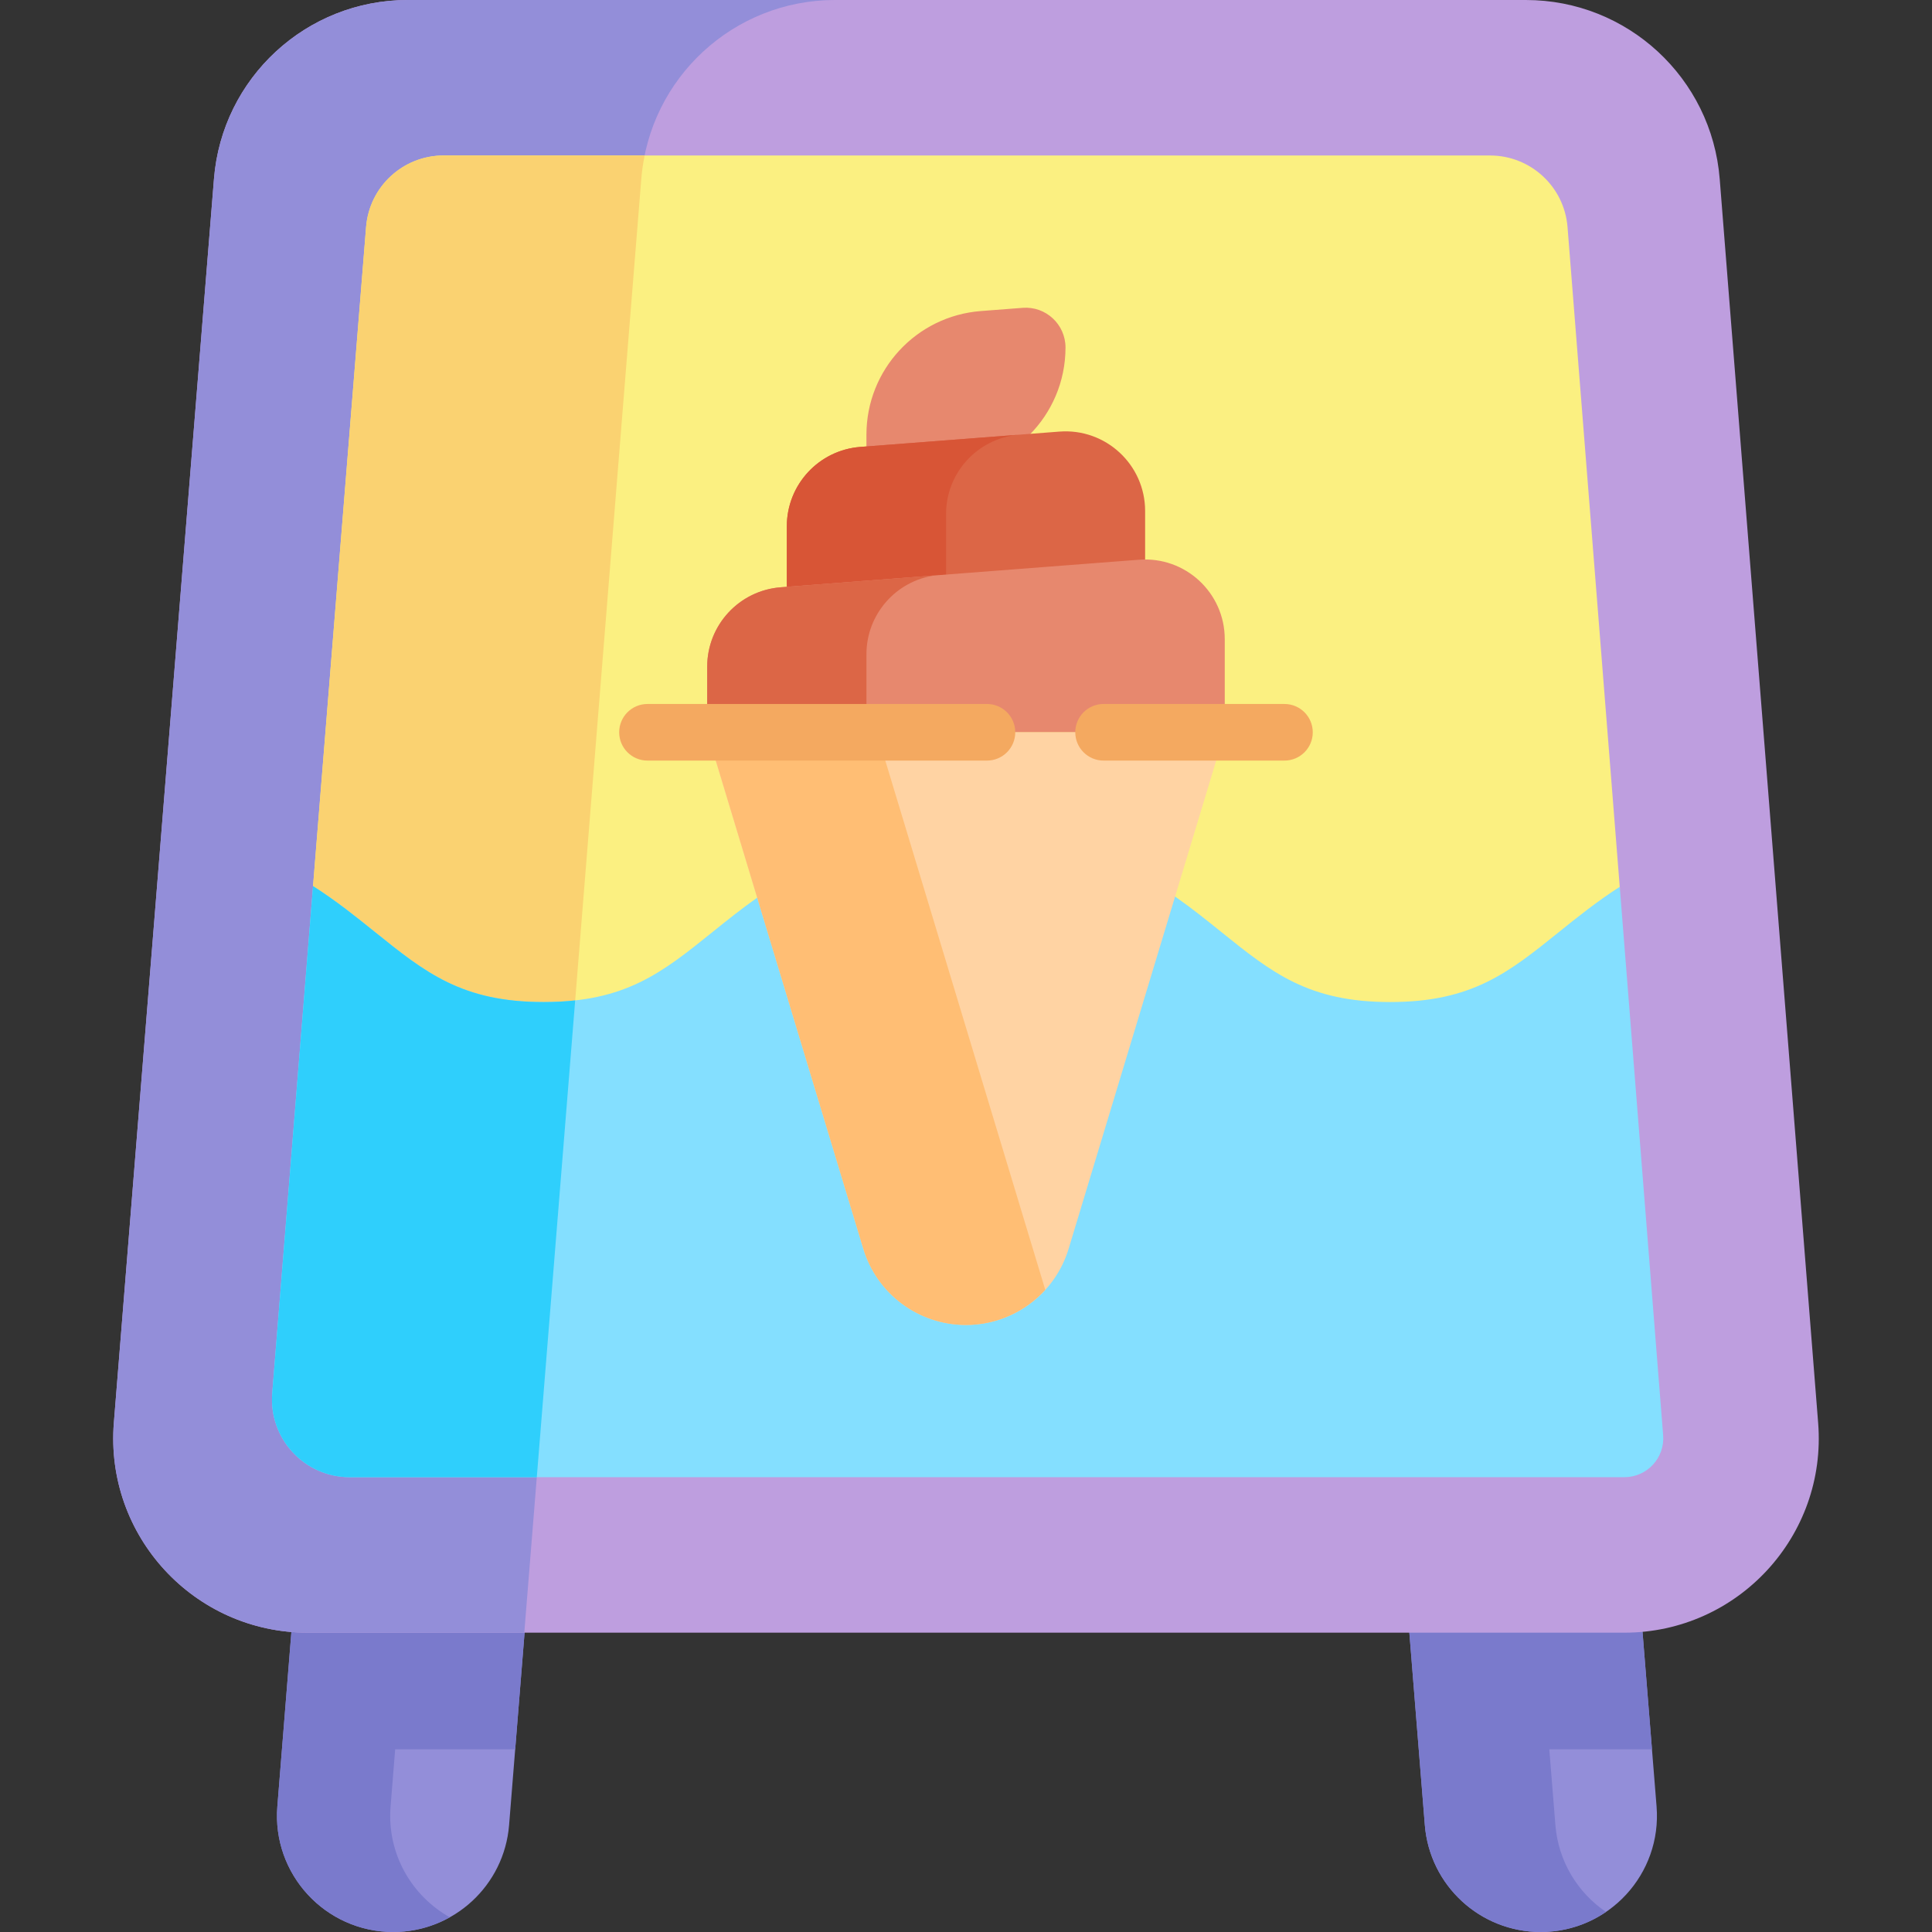 <svg id="Capa_1" enable-background="new 0 0 512 512" height="512" viewBox="0 0 512 512" width="512" xmlns="http://www.w3.org/2000/svg"><rect x="0" y="0" width="512" height="512" fill="#333333" stroke="none"/><g><g><path d="m80.789 388.163-7.289 90.56c-1.443 17.93 12.719 33.277 30.707 33.277 16.055 0 29.418-12.331 30.707-28.334l7.686-95.503z" fill="#938ed9"/></g><g><path d="m369.909 388.163 7.686 95.503c1.289 16.003 14.652 28.334 30.707 28.334 17.988 0 32.15-15.347 30.706-33.277l-7.289-90.56z" fill="#938ed9"/></g><g><path d="m412.196 483.665-1.616-20.084h27.211l-6.07-75.419h-61.811l7.686 95.503c1.288 16.004 14.651 28.335 30.706 28.335 6.439 0 12.382-1.974 17.3-5.322-7.478-5.084-12.631-13.38-13.406-23.013z" fill="#7a7acc"/></g><g><path d="m103.507 478.723 1.219-15.141h31.804l6.07-75.419h-61.811l-7.288 90.56c-1.444 17.93 12.718 33.277 30.706 33.277 5.43 0 10.55-1.415 15.002-3.901-10.146-5.673-16.707-16.895-15.702-29.376z" fill="#7a7acc"/></g><g><path d="m430.482 432.676h-348.964c-30.077 0-53.756-25.661-51.343-55.641l26.532-329.658c2.154-26.759 24.498-47.377 51.343-47.377h296.345c26.872 0 49.229 20.658 51.349 47.446l26.087 329.658c2.37 29.955-21.3 55.572-51.349 55.572z" fill="#be9edf"/></g><g><path d="m221.296 0h-113.246c-26.845 0-49.189 20.618-51.343 47.377l-26.532 329.658c-2.413 29.98 21.266 55.641 51.343 55.641h57.424l31.01-385.299c2.154-26.759 24.498-47.377 51.344-47.377z" fill="#938ed9"/></g><g><path d="m82.962 234.821 20.483 54.745h152.81 152.81l20.225-54.056-13.875-175.325c-.848-10.715-9.791-18.978-20.539-18.978h-277.32c-10.738 0-19.676 8.247-20.537 18.951z" fill="#fbf081"/></g><g><path d="m82.962 234.821 20.483 54.745h47.016l19.492-242.19c.169-2.098.476-4.154.885-6.17h-53.282c-10.738 0-19.676 8.247-20.537 18.951z" fill="#fad271"/></g><g><path d="m368.404 265.553c-21.676 0-31.358-7.792-44.758-18.577-14.7-11.831-32.995-26.555-67.397-26.555-34.4 0-52.694 14.724-67.394 26.555-13.399 10.785-23.081 18.577-44.756 18.577s-31.357-7.792-44.756-18.577c-4.905-3.948-10.212-8.218-16.383-12.155l-10.815 134.391c-.965 11.992 8.507 22.257 20.537 22.257h337.799c6.01 0 10.744-5.123 10.27-11.114l-11.501-145.34c-6.043 3.884-11.261 8.078-16.087 11.962-13.4 10.784-23.082 18.576-44.759 18.576z" fill="#84dfff"/></g><g><path d="m152.428 265.115c-2.577.284-5.335.438-8.328.438-21.675 0-31.357-7.792-44.756-18.577-4.905-3.948-10.212-8.218-16.383-12.155l-10.816 134.391c-.965 11.992 8.507 22.257 20.537 22.257h49.576z" fill="#2fcffc"/></g><g><path d="m271.009 81.579-11.074.852c-17.108 1.316-30.319 15.582-30.319 32.741v9.764h19.915c18.136 0 32.838-14.702 32.838-32.838 0-6.145-5.232-10.99-11.36-10.519z" fill="#e7886e"/></g><g><path d="m280.751 114.378-52.752 4.058c-10.994.846-19.483 10.013-19.483 21.039v19.01h94.954v-23.068c0-12.291-10.464-21.981-22.719-21.039z" fill="#dc6646"/></g><g><path d="m269.798 115.221-41.8 3.215c-10.993.846-19.483 10.013-19.483 21.039v19.01h42.202v-22.266c.001-10.89 8.284-19.962 19.081-20.998z" fill="#d85536"/></g><g><path d="m187.415 194.062v-17.387c0-11.026 8.489-20.193 19.483-21.039l94.954-7.304c12.255-.943 22.719 8.747 22.719 21.039v24.691z" fill="#e7886e"/></g><g><path d="m247.727 152.496-40.829 3.141c-10.993.846-19.483 10.013-19.483 21.039v17.387h42.202v-20.683c0-10.563 7.791-19.414 18.11-20.884z" fill="#dc6646"/></g><g><path d="m255.993 351.128c-12.53 0-23.581-8.205-27.206-20.198l-41.372-136.868h137.156l-41.372 136.868c-3.625 11.994-14.677 20.198-27.206 20.198z" fill="#ffd3a3"/></g><g><path d="m232.345 194.062h-44.93l41.372 136.868c3.625 11.994 14.677 20.198 27.206 20.198 8.198 0 15.747-3.528 21.013-9.315z" fill="#ffbe74"/></g><g><g><path d="m340.396 201.562h-47.938c-4.143 0-7.5-3.357-7.5-7.5s3.357-7.5 7.5-7.5h47.938c4.143 0 7.5 3.357 7.5 7.5s-3.357 7.5-7.5 7.5z" fill="#f4a960"/></g><g><path d="m261.554 201.562h-89.965c-4.143 0-7.5-3.357-7.5-7.5s3.357-7.5 7.5-7.5h89.965c4.143 0 7.5 3.357 7.5 7.5s-3.358 7.5-7.5 7.5z" fill="#f4a960"/></g></g></g></svg>
